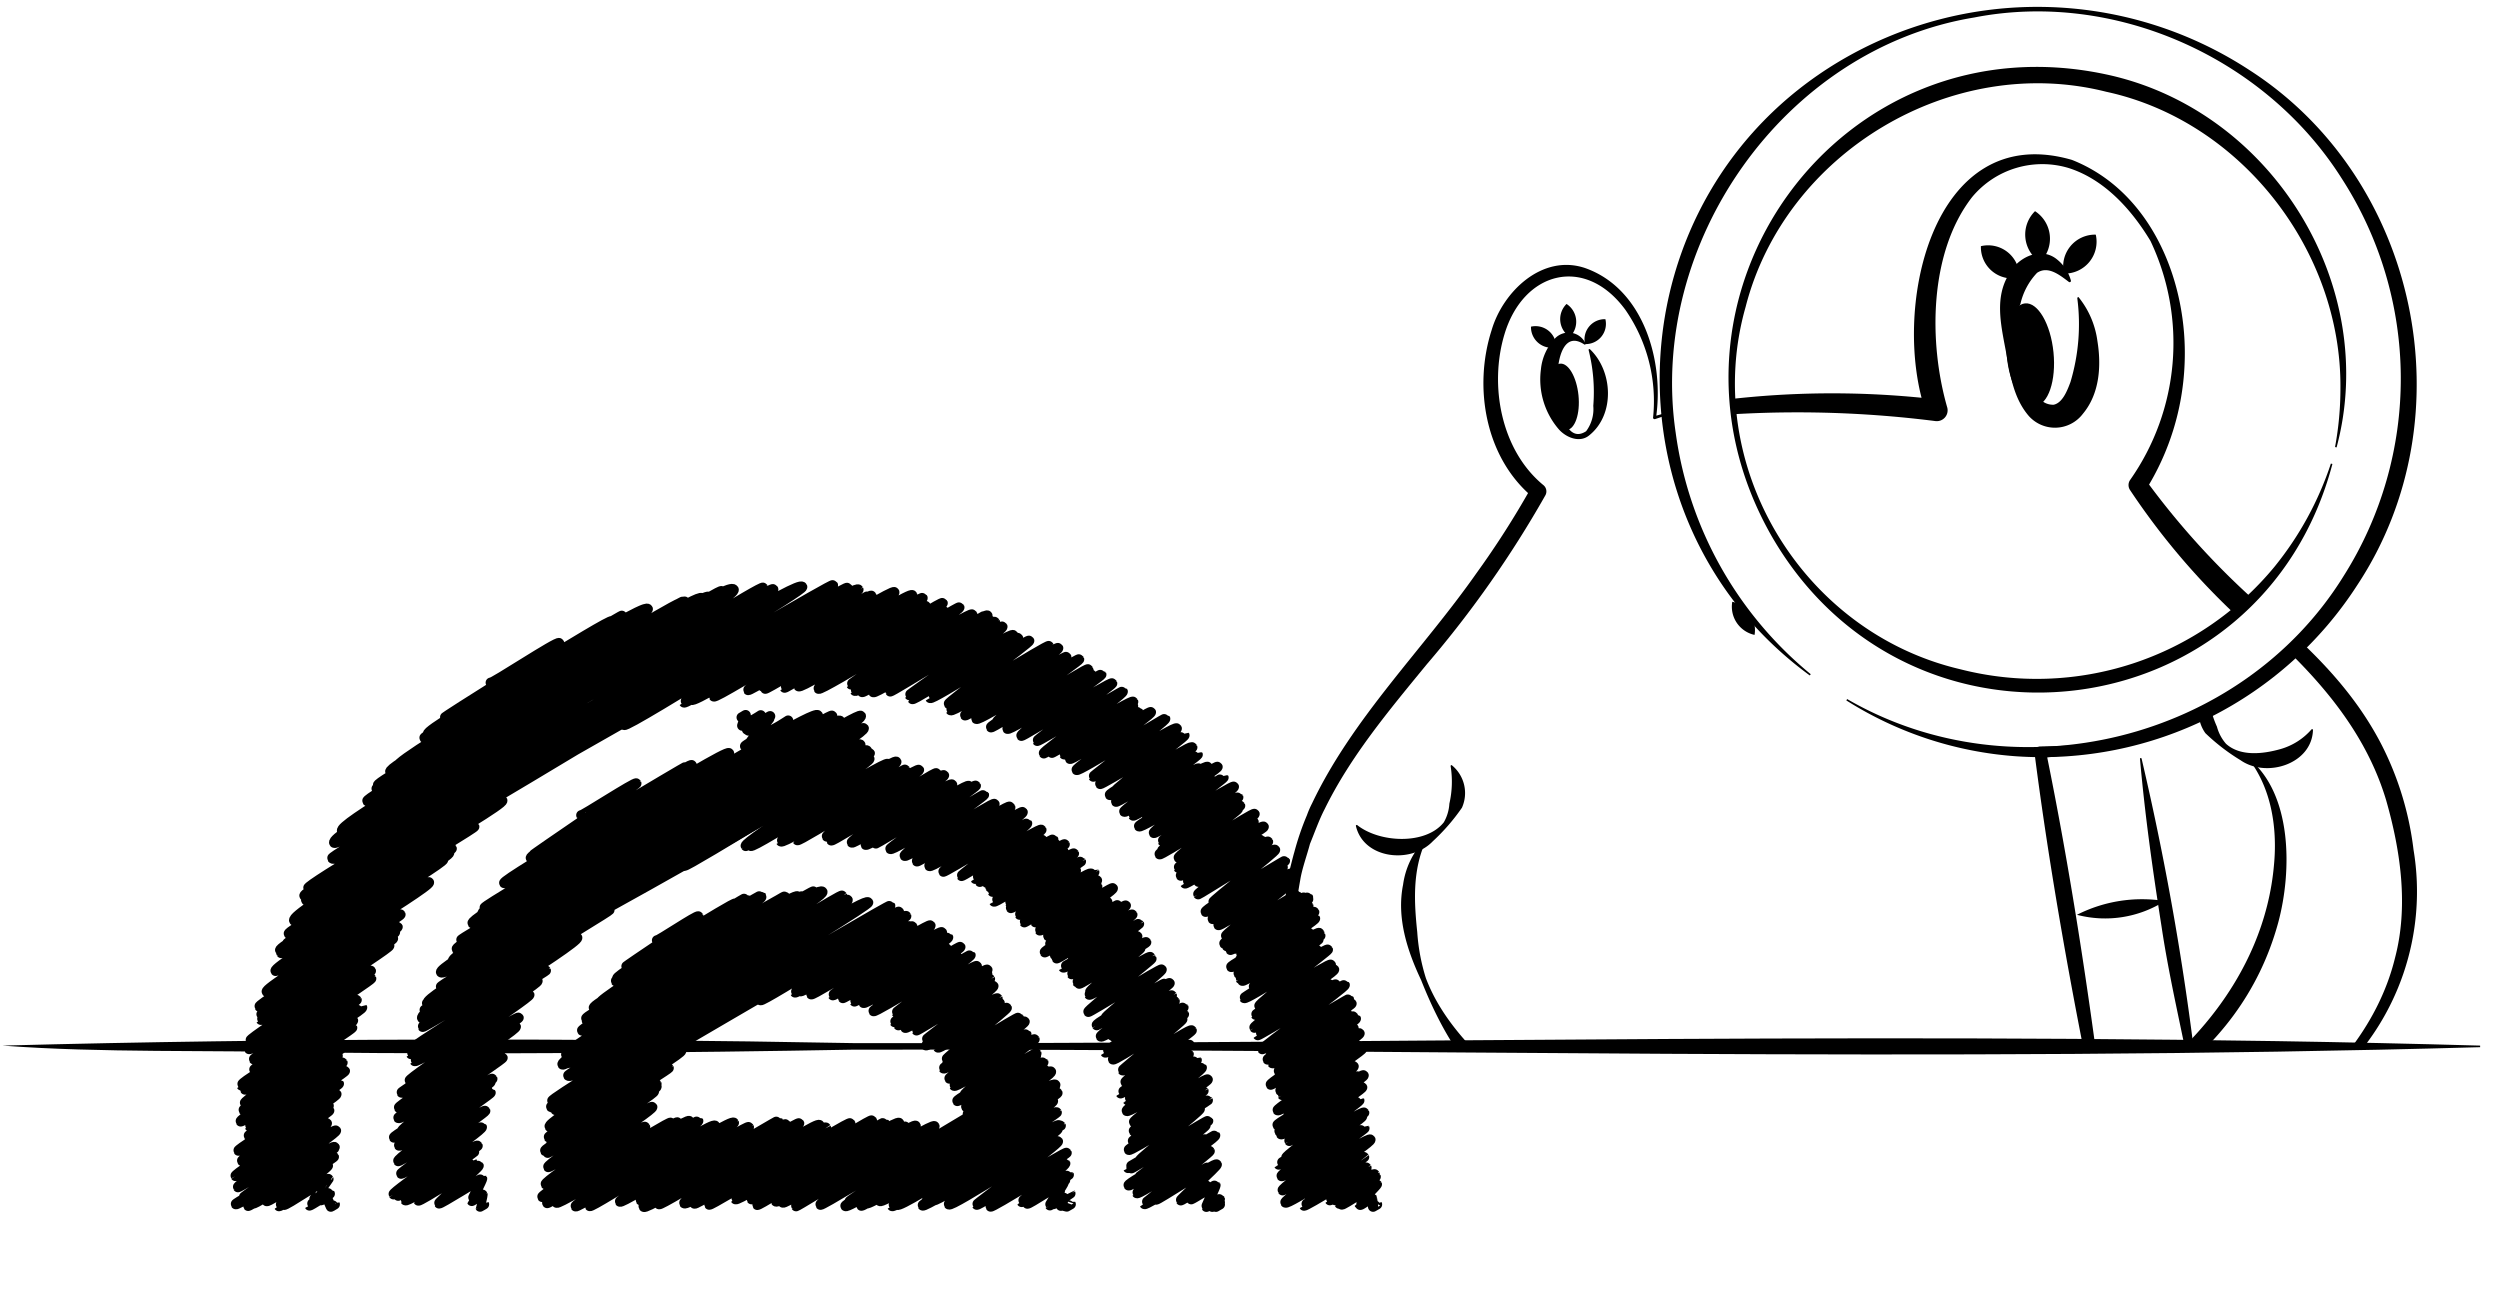 <svg xmlns="http://www.w3.org/2000/svg" xmlns:xlink="http://www.w3.org/1999/xlink" width="244" height="126" viewBox="0 0 244 126">
  <defs>
    <clipPath id="clip-path">
      <rect id="長方形_3883" data-name="長方形 3883" width="244" height="126" transform="translate(418 1742)" fill="none" stroke="#707070" stroke-width="1"/>
    </clipPath>
    <clipPath id="clip-path-2">
      <rect id="長方形_3778" data-name="長方形 3778" width="259.764" height="161.748" fill="none"/>
    </clipPath>
    <clipPath id="clip-path-3">
      <path id="パス_5981" data-name="パス 5981" d="M147.839,30.065v78.706H275.108V60.99a45.484,45.484,0,0,0-8.049.168,26.1,26.1,0,0,0-3.711.721,36.284,36.284,0,0,1-50.055,13.059l-3.561-2.431a36.289,36.289,0,0,1-11.407-42.442Z" transform="translate(-147.839 -30.065)" fill="none"/>
    </clipPath>
    <clipPath id="clip-path-4">
      <path id="パス_5980" data-name="パス 5980" d="M191.363,157.058c-.06,6.22,4.928,10.645,10.261,14.161a17.177,17.177,0,0,0,4.884,2.995,7.156,7.156,0,0,0,2.862.494,34.294,34.294,0,0,0,17.464,1.9,57.8,57.8,0,0,0,12.5-3.505c3.906-1.62,6.448-4.248,9.559-6.983a6.886,6.886,0,0,0,1.048-1.154l12.318,1.663-4.08,30.22-79.464-10.729,4.08-30.22Z" transform="translate(-178.718 -155.901)" fill="none"/>
    </clipPath>
    <clipPath id="clip-path-5">
      <path id="パス_6000" data-name="パス 6000" d="M217.833,39.114a29.836,29.836,0,0,0,58.547,8.115l.407-1.616a29.835,29.835,0,1,0-58.954-6.5" transform="translate(-217.833 -9.282)" fill="none"/>
    </clipPath>
    <clipPath id="clip-path-6">
      <rect id="長方形_3779" data-name="長方形 3779" width="127.268" height="102.002" fill="none"/>
    </clipPath>
  </defs>
  <g id="kaeru02" transform="translate(-418 -1742)" clip-path="url(#clip-path)">
    <g id="グループ_478" data-name="グループ 478" transform="translate(418.235 1742.126)">
      <g id="グループ_467" data-name="グループ 467" transform="translate(0 0)">
        <g id="グループ_466" data-name="グループ 466" clip-path="url(#clip-path-2)">
          <path id="パス_5957" data-name="パス 5957" d="M230.4,102.119a58.285,58.285,0,0,0,4.011-9.456c.789-3.037.143-8.911-.264-11.708-1.154-7.934-5.006-13.121-10.116-17.832a36.274,36.274,0,1,0-61.687-25.881c0,1.122.067,2.228.166,3.324-.447.137-.886.275-1.3.415a16.188,16.188,0,0,0,.041-3.652c-.635-6.337-4.722-11.118-9.127-10.676s-7.46,5.938-6.825,12.276a13.379,13.379,0,0,0,4.568,9.239C139.033,68,123.5,74.667,125.636,95.973a44.181,44.181,0,0,0,1.476,6.055l-3.512,0L0,102.219V149.8H241.822V102.219ZM168.788,37.241a29.832,29.832,0,1,1,58.954,6.5l-.408,1.615a29.815,29.815,0,0,1-8.235,13.57c-2.18-1.569-8.179-8.242-10.679-11.492,1.966-2.268,4.629-9.9,3.844-16.414-.82-6.807-5.319-15.055-13.644-15.391-4.424-.178-11.321,5.36-10.78,13.076.089,1.265.575,10.327.95,11.437-3.986-.514-9.772-1.23-14.239-.781a52.929,52.929,0,0,0-5.7.525c-.034-.582-.065-2.053-.065-2.644" transform="translate(0 -0.217)" fill="none"/>
        </g>
      </g>
      <g id="グループ_471" data-name="グループ 471" transform="translate(114.553 23.296)">
        <g id="グループ_470" data-name="グループ 470" clip-path="url(#clip-path-3)">
          <path id="パス_5958" data-name="パス 5958" d="M253.459,37.855c-.587-.467-1.379-1.02-2.01-.573a4.227,4.227,0,0,0-1.047,1.953,6.865,6.865,0,0,0-.482,2.652c0,1.382,1.272,3.715,2.586,3.729.38-.028.809-.673,1.058-1.439A12.7,12.7,0,0,0,254,38.9a.08.08,0,0,1,.071-.089,6.759,6.759,0,0,1,1.075,5.869c-.852,3.061-4.1,3.247-5.064.137a19.212,19.212,0,0,1-.653-2.869c-.267-1.429-.622-3.116.207-4.5.518-1.1,2.064-1.9,3.11-.986a2.54,2.54,0,0,1,.848,1.311.082.082,0,0,1-.129.085" transform="translate(-170.641 -31.415)"/>
          <path id="パス_5959" data-name="パス 5959" d="M251.789,32.611a2.071,2.071,0,0,1,.322,3.216,2.071,2.071,0,0,1-.322-3.216" transform="translate(-171.104 -30.638)"/>
          <path id="パス_5960" data-name="パス 5960" d="M256.324,34.525a2.014,2.014,0,0,1-2.011,2.459,2.014,2.014,0,0,1,2.011-2.459" transform="translate(-171.802 -31.069)"/>
          <path id="パス_5961" data-name="パス 5961" d="M247.554,35.451a1.977,1.977,0,0,1,2.43,1.987,1.976,1.976,0,0,1-2.43-1.987" transform="translate(-170.29 -31.267)"/>
          <path id="パス_5962" data-name="パス 5962" d="M277.576,86.747a9.579,9.579,0,0,0,.848,3.564,4.151,4.151,0,0,0,.887,1.671c1.4,1.264,3.626.99,5.281.525a6.311,6.311,0,0,0,3.061-1.929.083.083,0,0,1,.144.055c-.1,3.32-4.525,4.719-7.057,2.958a19.576,19.576,0,0,1-3.444-2.648,3.5,3.5,0,0,1,.136-4.251.084.084,0,0,1,.145.055" transform="translate(-176.839 -42.809)"/>
          <path id="パス_5963" data-name="パス 5963" d="M238.473,73.522a2.819,2.819,0,0,1-1.488,3.6,2.819,2.819,0,0,1,1.488-3.6" transform="translate(-167.867 -39.849)"/>
          <path id="パス_5964" data-name="パス 5964" d="M253.353,119.91c-21.332,12.043-67.743,16.445-85.746-3.031a24.835,24.835,0,0,1-6.058-13.717c-.079-.884-.188-2.951-.258-3.794.03-1.27.069-2.543.143-3.813.1-.528.391-2.7.474-3.156.115-.382.367-1.451.49-1.853a27.35,27.35,0,0,1,1.236-3.626,9.864,9.864,0,0,1,.509-1.171c3.983-8.368,10.792-14.965,16.049-22.467a86.431,86.431,0,0,0,5.336-8.354l.211,1c-4.7-3.863-5.874-10.768-4.075-16.358,1.1-3.756,4.94-7.464,9.118-6.059,5.735,2.015,7.732,9.118,6.925,14.623a.144.144,0,0,1-.28.027.137.137,0,0,1,.091-.182l2.512-.7a.078.078,0,0,1,.041.15l-2.46.828.09-.182-.28.027a15.655,15.655,0,0,0-2.7-10.508c-3.934-5.372-9.97-3.77-11.808,2.393-1.5,4.985-.331,11.3,3.788,14.7a.788.788,0,0,1,.211,1,104.31,104.31,0,0,1-11.571,16.492c-3.663,4.471-7.431,8.946-9.979,14.149-.538,1.033-.986,2.311-1.43,3.387-.283,1.083-.782,2.442-.953,3.549-5.8,31.988,27.417,37.017,51.644,35.342,13.231-.828,26.582-3.137,38.657-8.829.083-.046.158.094.072.137" transform="translate(-150.868 -30.773)"/>
          <path id="パス_5965" data-name="パス 5965" d="M213.991,45.472a56.77,56.77,0,0,1,11.517-2.166,62.358,62.358,0,0,1,11.768.125.64.64,0,0,1,.566.707.65.65,0,0,1-1.261.163,16.964,16.964,0,0,1-.911-5.8c-.072-9.7,9.445-15.658,15.141-5.808,2.593,5.026,2.777,11.785-.859,16.355l0-.365a80.744,80.744,0,0,0,7.518,7.487c7.893,7.135,17.76,12.738,22.834,22.479a30.5,30.5,0,0,1,3.19,10.39,24.778,24.778,0,0,1-7.631,22.278,38.723,38.723,0,0,1-6.413,4.841c-.081.054-.165-.077-.085-.129,5.678-4.056,10.658-9.594,12.329-16.47,1.318-5.031.538-10.428-.876-15.371-2.561-8.55-9.284-14.693-15.992-20.227a114.284,114.284,0,0,1-15.3-14.916.283.283,0,0,1,0-.365c2.406-2.821,3.07-6.85,2.507-10.452-.54-3.53-2.387-7.263-5.652-8.9-3.448-1.767-6.946.729-8.237,3.977a15.314,15.314,0,0,0-.332,10.558L236.546,44l.564.724a72.865,72.865,0,0,0-11.55-.516,74.443,74.443,0,0,0-11.532,1.415c-.09.023-.13-.128-.036-.15" transform="translate(-162.721 -29.519)"/>
          <path id="パス_5966" data-name="パス 5966" d="M198.571,43.361c2.239,2.138,2.452,6.362-.065,8.389-.92.779-2.252.235-2.965-.561a7.455,7.455,0,0,1-1.761-5.866,5.082,5.082,0,0,1,1.346-2.992,1.825,1.825,0,0,1,3.009.46.081.081,0,0,1-.114.105c-1.884-1.275-2.51,1.078-2.595,2.6-.26,1.434.306,7.475,2.765,5.862a3.611,3.611,0,0,0,.7-2.476,16.777,16.777,0,0,0-.455-5.441.081.081,0,0,1,.13-.084" transform="translate(-158.174 -32.692)"/>
          <path id="パス_5967" data-name="パス 5967" d="M196.838,38.123a2.071,2.071,0,0,1,.322,3.216,2.071,2.071,0,0,1-.322-3.216" transform="translate(-158.731 -31.879)"/>
          <path id="パス_5968" data-name="パス 5968" d="M192.545,40.969A2.014,2.014,0,0,1,195,42.98a2.014,2.014,0,0,1-2.459-2.011" transform="translate(-157.905 -32.51)"/>
          <path id="パス_5969" data-name="パス 5969" d="M201.321,40.042a1.977,1.977,0,0,1-1.987,2.43,1.977,1.977,0,0,1,1.987-2.43" transform="translate(-159.423 -32.311)"/>
          <path id="パス_5970" data-name="パス 5970" d="M179.856,96.232a3.5,3.5,0,0,1,.977,4.139,19.583,19.583,0,0,1-2.849,3.28c-2.131,2.228-6.746,1.736-7.5-1.5a.084.084,0,0,1,.131-.083c2.178,1.731,6.687,1.956,8.454-.28a4.155,4.155,0,0,0,.538-1.815,9.576,9.576,0,0,0,.123-3.661.084.084,0,0,1,.131-.083" transform="translate(-152.936 -44.959)"/>
          <path id="パス_5971" data-name="パス 5971" d="M205.839,134.574a76.567,76.567,0,0,0,22.02,1.268c7.356-.339,14.841-1.632,21.394-5.147,9.646-4.886,17.857-13.939,18.785-25.046.332-3.632-.3-7.532-2.59-10.389,4.406,3.444,4.348,11.1,2.994,16.11-3.749,13.758-16.527,20.52-29.465,23.6-7.223,1.918-14.766,3.027-22.248,2.234a41.521,41.521,0,0,1-10.936-2.485.078.078,0,0,1,.045-.148" transform="translate(-160.877 -44.744)"/>
          <path id="パス_5972" data-name="パス 5972" d="M178.58,105.757c-1.292,2.848-1.141,5.883-.826,8.867a19.194,19.194,0,0,0,.846,4.51c1.636,4.317,5.125,7.652,8.52,10.633,2.277,2.094,5.077,3.7,7.475,5.549a21.781,21.781,0,0,1-8.53-4.277c-3.814-2.994-6.178-7.3-7.933-11.723-1.356-2.874-2.407-6.083-1.759-9.318a7.833,7.833,0,0,1,2.082-4.334.079.079,0,0,1,.125.092" transform="translate(-154.219 -47.082)"/>
          <path id="パス_5973" data-name="パス 5973" d="M217.882,75.635a2.819,2.819,0,0,1,2.174,3.234,2.818,2.818,0,0,1-2.174-3.234" transform="translate(-163.6 -40.325)"/>
          <path id="パス_5974" data-name="パス 5974" d="M197.656,48.732c.18,1.789-.335,3.306-1.148,3.388s-1.619-1.3-1.8-3.092.334-3.306,1.148-3.388,1.618,1.3,1.8,3.092" transform="translate(-158.384 -33.571)"/>
          <path id="パス_5975" data-name="パス 5975" d="M252.607,43.22c.18,1.789-.335,3.306-1.148,3.388s-1.619-1.3-1.8-3.092.334-3.306,1.148-3.388,1.618,1.3,1.8,3.092" transform="translate(-170.756 -32.33)"/>
          <path id="パス_5976" data-name="パス 5976" d="M198.462,163.55c6.268,7.359,15.757,11.286,25.232,12.228a40.482,40.482,0,0,0,26.7-8.833,26.985,26.985,0,0,0,9.929-15.867,18.83,18.83,0,0,1-2.525,9.528c-6.61,11.937-21.218,16.379-34.131,15.674-6.532-.1-13.272-1.575-18.648-5.48a23.247,23.247,0,0,1-6.687-7.16c-.05-.078.073-.161.128-.088" transform="translate(-159.206 -57.311)"/>
          <path id="パス_5977" data-name="パス 5977" d="M194.381,154.646a19.372,19.372,0,0,0,1.447,7.384,20.141,20.141,0,0,1-2.991-7.237.778.778,0,1,1,1.544-.147" transform="translate(-157.967 -57.941)"/>
          <g id="グループ_469" data-name="グループ 469" transform="translate(23.927 97.504)">
            <g id="グループ_468" data-name="グループ 468" clip-path="url(#clip-path-4)">
              <path id="パス_5978" data-name="パス 5978" d="M191.313,178.591c-1.223-.447-2.438-.258-3.721-.618-2.051-.61-.937-2.6-.263-3.8,2.289-4.54,6.83-8.536,12.166-8.2,5.668.139,8.8,6.232,7.949,11.354a21.06,21.06,0,0,1-2.346,7.347c-.955,2.083-2.607,2.207-4.069.493a6.5,6.5,0,0,0-2.6-2.108c-.782-.294-1.7.129-2.592.143a2.979,2.979,0,0,1-2.6-1.588c-.3-.628-.337-1.247-.584-1.808l.134-.077c.663,1.082.859,2.2,2.241,2.517a2.427,2.427,0,0,0,1.576-.158c2.614-1.088,4.37,1.029,6.112,2.532.184.124.37.2.353.163a2.5,2.5,0,0,0,.564-.865c1.622-3.213,2.859-6.716,2.492-10.327-.341-5.387-5.082-8.786-10.135-6.3-3.283,1.587-5.645,4.458-7.62,7.5-.342.673-1.052,1.354-.948,2.033a.832.832,0,0,0,.464.383c1.022.452,2.419.537,3.5,1.254Z" transform="translate(-180.451 -158.164)"/>
              <path id="パス_5979" data-name="パス 5979" d="M264.682,173.92c-8.325-2.418-11.768,7.339-10.588,14.019.24.921.29,2.693,1.1,3.176.4.145.967-.184,1.447-.518a7.623,7.623,0,0,1,3.484-1.729c1.3-.275,2.442.889,3.515.835,1.289-.128,1.469-.807,2.236-1.915a4.606,4.606,0,0,1,3.974-1.541,9.439,9.439,0,0,0,2.327-.026c.15-.126.014-.576-.008-.766-.913-3.8-2.39-7.558-5.325-10.3l.093-.124a14.132,14.132,0,0,1,4.985,5.609,23.749,23.749,0,0,1,1.752,4.416,2.113,2.113,0,0,1-.707,2.577c-1.934.939-4.36-.584-5.9,1.117a10.538,10.538,0,0,1-1.224,1.54,3.368,3.368,0,0,1-3.315.567c-.837-.346-1.463-.964-2.347-.937-1.518-.028-2.7,1.145-4.09,1.654-2.138.729-2.11-2.26-2.5-3.55-1.137-4.816-.954-11.021,3.71-14.046a7.127,7.127,0,0,1,7.432-.2l-.059.143" transform="translate(-195.447 -159.713)"/>
            </g>
          </g>
        </g>
      </g>
      <g id="グループ_473" data-name="グループ 473" transform="translate(168.787 7.192)">
        <g id="グループ_472" data-name="グループ 472" clip-path="url(#clip-path-5)">
          <path id="パス_5982" data-name="パス 5982" d="M258.334,34.537c-.946-.716-2.043-1.585-3.1-.882a6.511,6.511,0,0,0-1.617,3.013,10.548,10.548,0,0,0-.746,4.1,7.3,7.3,0,0,0,2.752,5.308,1.727,1.727,0,0,0,1.241.45c.852-.186,1.314-1.353,1.634-2.222a19.648,19.648,0,0,0,.666-8.151.125.125,0,0,1,.109-.138,8.6,8.6,0,0,1,1.853,4.3c.383,2.359.242,5.109-1.42,7.1a3.418,3.418,0,0,1-5.417.043c-1.523-1.9-1.736-4.367-2.185-6.6-.428-2.287-.951-4.793.315-6.954.793-1.676,3.145-2.938,4.809-1.521a3.935,3.935,0,0,1,1.309,2.025.126.126,0,0,1-.2.132" transform="translate(-225.44 -14.344)"/>
          <path id="パス_5983" data-name="パス 5983" d="M255.752,26.438a3.2,3.2,0,0,1,.5,4.968,3.2,3.2,0,0,1-.5-4.968" transform="translate(-226.155 -13.145)"/>
          <path id="パス_5984" data-name="パス 5984" d="M262.758,29.393a3.109,3.109,0,0,1-3.106,3.8,3.11,3.11,0,0,1,3.106-3.8" transform="translate(-227.233 -13.81)"/>
          <path id="パス_5985" data-name="パス 5985" d="M249.213,30.823a3.051,3.051,0,0,1,3.753,3.068,3.051,3.051,0,0,1-3.753-3.068" transform="translate(-224.898 -14.116)"/>
          <path id="パス_5986" data-name="パス 5986" d="M295.584,110.055a14.992,14.992,0,0,0,1.309,5.5,6.407,6.407,0,0,0,1.371,2.582,4.693,4.693,0,0,0,2.672,1.261c3.869.408,7.391-.376,10.21-3.43a.128.128,0,0,1,.181-.011c.186,2.316-1.844,4.579-4.072,5.407a7.89,7.89,0,0,1-6.785-.741c-.962-.614-1.817-1.264-2.7-1.894a11.338,11.338,0,0,1-2.617-2.2,5.4,5.4,0,0,1,.208-6.566.131.131,0,0,1,.224.085" transform="translate(-235.014 -31.943)"/>
          <path id="パス_5987" data-name="パス 5987" d="M235.186,89.627a4.353,4.353,0,0,1-2.3,5.563,4.353,4.353,0,0,1,2.3-5.563" transform="translate(-221.155 -27.372)"/>
          <path id="パス_5988" data-name="パス 5988" d="M120.289,113.249c4.586-16.351,17.849-27.9,27.859-40.914,1.917-2.82,3.892-5.7,5.539-8.7a8.524,8.524,0,0,0,.994-2.006.877.877,0,0,0-.163-.262,23.613,23.613,0,0,1-7.246-18.285c.317-6.415,3.048-14.264,10.006-15.968,9.256-2.036,14.866,6.732,16,14.764a25.081,25.081,0,0,1,.056,8.434l-.489-.4c1.31-.328,2.618-.648,3.928-.945a.12.12,0,0,1,.071.228c-1.253.491-2.507.96-3.759,1.422a.365.365,0,0,1-.469-.216c.26-7.13-2.29-17.467-9.4-20.479a9.365,9.365,0,0,0-5.353-.314c-5.731,1.5-7.952,8.192-8.423,13.618a22.6,22.6,0,0,0,5.184,16.72,4.051,4.051,0,0,1,.973,1.5c.062,1.02-.816,1.793-1.2,2.6a234.2,234.2,0,0,1-20.488,28.66,132.315,132.315,0,0,0-8.469,11.6,71.741,71.741,0,0,0-4.93,9.023c-.05.132-.273.057-.225-.081" transform="translate(-195.869 -13.23)"/>
          <path id="パス_5989" data-name="パス 5989" d="M197.374,46.418a88.076,88.076,0,0,1,35.972-3.206l-1.138,1.39c-3.518-9.846.38-28.783,14.2-24.782,7.812,3.089,11.358,12.01,10.992,19.968a25.059,25.059,0,0,1-3.8,12.271V51.052a76.434,76.434,0,0,0,10.222,11.4c.8.471,2.139.573,2.99,1.419l.656.64c.894.874,5.444,5.336,6.422,6.293l-.16-.136C285.6,79.083,296.8,89.816,301.767,103.83a42.558,42.558,0,0,1,2.416,14.38.12.12,0,0,1-.119.119.122.122,0,0,1-.119-.109,47.837,47.837,0,0,0-3.443-13.906c-3.761-8.791-9.966-16.283-17.046-22.626A144.077,144.077,0,0,0,272.089,72.6l-5.033-5.136L265.8,66.178a3.662,3.662,0,0,0-1.022-.877c-.657-.273-2.158-.673-2.752-1.411a69.389,69.389,0,0,1-9.936-11.83.876.876,0,0,1,0-1.007,23.248,23.248,0,0,0,1.982-23.324c-1.842-3.056-4.474-5.98-7.936-7.1a8.9,8.9,0,0,0-9.476,2.827c-4.2,5.408-4.245,14.146-2.442,20.465a1.059,1.059,0,0,1-1.139,1.39,106.96,106.96,0,0,0-26.749-.022c-2.978.327-5.935.828-8.9,1.358-.139.033-.2-.2-.057-.232" transform="translate(-213.208 -11.532)"/>
          <path id="パス_5990" data-name="パス 5990" d="M173.551,43.034c3.462,3.3,3.788,9.825-.1,12.959-3.227,2.211-6.265-2.358-6.892-5.114a11.25,11.25,0,0,1,.225-7.227c.6-1.6,2.192-3.529,4.155-3.095a2.97,2.97,0,0,1,1.939,1.6.124.124,0,0,1-.175.163c-4.412-2.695-4.245,5.521-3.929,8.091.391,1.843.67,4.319,2.476,5.3,1.354.606,2.411-.86,2.6-2.094a27.15,27.15,0,0,0-.5-10.453.126.126,0,0,1,.2-.129" transform="translate(-206.179 -16.31)"/>
          <path id="パス_5991" data-name="パス 5991" d="M170.878,34.952a3.2,3.2,0,0,1,.5,4.968,3.2,3.2,0,0,1-.5-4.968" transform="translate(-207.045 -15.062)"/>
          <path id="パス_5992" data-name="パス 5992" d="M164.248,39.348a3.109,3.109,0,0,1,3.8,3.1,3.109,3.109,0,0,1-3.8-3.1" transform="translate(-205.768 -16.036)"/>
          <path id="パス_5993" data-name="パス 5993" d="M177.8,37.915a3.053,3.053,0,0,1-3.068,3.754,3.053,3.053,0,0,1,3.068-3.754" transform="translate(-208.113 -15.729)"/>
          <path id="パス_5994" data-name="パス 5994" d="M131.717,138.254c-.349.311-1.043.688-1.076.253.014-.2.2-.554.169-.68s-.184-.122-.427-.053c-.382.112-.736.126-.934-.139a1.52,1.52,0,0,1,.751-1.353,2.536,2.536,0,0,1,1.275-.209c.153.171.005.514-.13.81-.1.221-.123.385.007.394s.455-.2.623-.255c.388-.141-.01.994-.256,1.233" transform="translate(-197.93 -37.823)"/>
          <path id="パス_5995" data-name="パス 5995" d="M147.374,124.709a3.382,3.382,0,0,1,1.946,3.462c-.243.995-.944,1.806-1.047,2.831a6.451,6.451,0,0,1-2.007,4.538,4.761,4.761,0,0,1-3.887,1.072.141.141,0,0,1-.11-.167,21.441,21.441,0,0,1,2.836-3.33,20.6,20.6,0,0,0,2.408-2.381,2.772,2.772,0,0,0-.188-2.509,4.987,4.987,0,0,1-.188-1.536,9.961,9.961,0,0,1,.037-1.87.146.146,0,0,1,.2-.112" transform="translate(-200.819 -35.268)"/>
          <path id="パス_5996" data-name="パス 5996" d="M308.366,140.848a10.676,10.676,0,0,1-.8-4.524c.336-1.58.478-3.071-.54-4.46a19.084,19.084,0,0,1-3.4-8.509.136.136,0,0,1,.2-.129,9.716,9.716,0,0,1,4.386,7.033,16.3,16.3,0,0,0,.387,3.6c.222.77.724,1.5.958,2.277a5.684,5.684,0,0,1,.036,2.43,5.563,5.563,0,0,1-.983,2.318.139.139,0,0,1-.237-.032" transform="translate(-237.148 -34.933)"/>
          <path id="パス_5997" data-name="パス 5997" d="M203.382,92.891a4.353,4.353,0,0,1,3.358,5,4.353,4.353,0,0,1-3.358-5" transform="translate(-214.566 -28.107)"/>
          <path id="パス_5998" data-name="パス 5998" d="M172.142,51.339c.277,2.764-.517,5.107-1.773,5.233s-2.5-2.012-2.777-4.776.517-5.107,1.773-5.233,2.5,2.012,2.777,4.776" transform="translate(-206.509 -17.675)"/>
          <path id="パス_5999" data-name="パス 5999" d="M257.016,42.825c.277,2.764-.517,5.107-1.773,5.233s-2.5-2.012-2.777-4.776.517-5.107,1.773-5.233,2.5,2.012,2.777,4.776" transform="translate(-225.618 -15.758)"/>
        </g>
      </g>
      <g id="グループ_475" data-name="グループ 475" transform="translate(114.553 0)">
        <g id="グループ_474" data-name="グループ 474" clip-path="url(#clip-path-6)">
          <path id="パス_6001" data-name="パス 6001" d="M223.4,65.957c-20.713-15.157-19.179-46.709,2.81-59.89a37.792,37.792,0,0,1,40.074.79c16.534,10.606,21.405,33.86,10.557,50.272a36.625,36.625,0,0,1-33.322,16.716,35.7,35.7,0,0,1-16.552-5.45l.08-.133c16.357,9.506,38.48,4.079,48.447-11.994a36.019,36.019,0,0,0-.194-38.844C267.852,5.668,253.179-.943,239.444,1.741,220.861,4.8,207.6,23.815,210.311,42.261a36.937,36.937,0,0,0,13.182,23.574l-.095.122" transform="translate(-161.553 -0.159)"/>
          <path id="パス_6002" data-name="パス 6002" d="M276.361,47.02c-6.9,26.1-41.231,30.383-54.707,7.084-13.31-23.245,6.7-50.972,33.007-45.022,15.9,3.626,26.317,20.584,22.107,36.319l-.151-.035a31.316,31.316,0,0,0,.526-5.742c.115-13.433-9.715-26.1-22.864-28.934-15.049-3.808-31.334,5.918-35.19,21-4.376,15.375,5.472,31.74,20.948,35.363a30.074,30.074,0,0,0,30.689-10.027,31.8,31.8,0,0,0,5.486-10.046Z" transform="translate(-163.505 -1.861)"/>
          <path id="パス_6003" data-name="パス 6003" d="M261.308,114.621a14.028,14.028,0,0,1,8.578-1.343,10.842,10.842,0,0,1-8.578,1.343" transform="translate(-173.387 -25.462)"/>
          <path id="パス_6004" data-name="パス 6004" d="M266.412,94.8A272.87,272.87,0,0,1,272,127.325a.246.246,0,0,1-.205.287c-3.156.48-6.3,1.062-9.425,1.708a.374.374,0,0,1-.445-.318c-2.339-11.325-4.489-23.254-5.958-34.717a.559.559,0,0,1,.53-.659c1.417-.015,3.37-.11,4.765-.151,1.57-.235,3.143-.482,4.735-.688a.077.077,0,0,1,.089.063.081.081,0,0,1-.055.088,35.335,35.335,0,0,1-7.067,1.544l-2.411.276.53-.659c2.321,11.319,4.152,23.307,5.6,34.776l-.446-.318c3.17-.4,6.329-.869,9.471-1.437l-.205.287c-.987-5.409-2.328-10.761-3.14-16.2-.853-5.434-1.625-10.88-2.106-16.376-.012-.088.134-.119.153-.026" transform="translate(-172.182 -20.891)"/>
        </g>
      </g>
      <g id="グループ_477" data-name="グループ 477" transform="translate(0 0)">
        <g id="グループ_476" data-name="グループ 476" clip-path="url(#clip-path-2)">
          <path id="パス_6005" data-name="パス 6005" d="M0,131.334c27.341-.726,55.754-.757,83.126-.241,52.9.1,105.8-1.26,158.7.242v.154c-52.892,1.5-105.8.146-158.7.24-16.8.31-36.078.465-52.9.277-9.979-.251-20.549.056-30.228-.672" transform="translate(0 -29.41)"/>
          <path id="パス_6006" data-name="パス 6006" d="M85.894,105.85c.145.251,17.817-10.854,18.062-10.429.2.347-12.305,8.085-12.066,8.5.06.106,13.65-8.351,13.854-8,.181.313-13.564,7.65-13.369,7.987.21.363,13.977-8.61,14.211-8.2.187.324-11.32,7.668-11.265,7.763.24.416,12.048-7.147,12.131-7,.045.078-10.578,6.785-10.522,6.881.136.235,11.7-7.145,11.868-6.853.124.215-9.153,6.23-8.994,6.5.219.38,10.567-6.395,10.694-6.174.031.054-10.372,6.355-10.257,6.554s10.808-6.695,11-6.354c.12.207-9.146,6.3-9,6.559.163.283,9.567-6.041,9.791-5.653.135.233-8.537,5.706-8.441,5.873.163.281,9.8-5.737,9.835-5.678.106.184-9.4,5.332-9.323,5.471.176.3,9.357-5.886,9.566-5.523.1.169-9.239,5.322-9.077,5.6.036.064,9.629-5.843,9.752-5.63.062.108-8.424,6.024-8.344,6.165.178.308,9.073-5.389,9.138-5.276s-7.9,5.67-7.736,5.95,8.622-5.3,8.764-5.06c.108.187-7.671,5.246-7.533,5.484.16.277,8.858-5.5,9.025-5.21.107.185-9.241,5.014-9.061,5.326.1.174,8.926-5.584,9.113-5.261.029.05-8.055,5.447-7.9,5.711.184.318,8.977-5.481,9.106-5.257.161.278-7.838,5.638-7.735,5.814.063.11,8.125-4.795,8.17-4.717.121.208-6.471,5.013-6.4,5.133s7.644-4.756,7.793-4.5c.067.115-6.475,4.737-6.449,4.784.057.1,6.4-4.047,6.551-3.782.069.119-6.166,3.974-6.11,4.072s7.1-4.257,7.165-4.137c.112.2-6.544,4.121-6.484,4.227.105.182,6.537-4.042,6.654-3.842.053.093-6.4,4.137-6.313,4.286.067.117,7.169-4.352,7.261-4.193.069.121-7.088,4.543-7.041,4.626.163.281,6.857-4.065,6.9-3.985.064.11-6.214,4.4-6.192,4.434.117.2,7.118-4.378,7.234-4.177.046.081-7.832,4.637-7.8,4.686.122.213,7.107-4.465,7.264-4.194.1.166-5.768,4.2-5.715,4.288.106.184,6.885-4.084,6.933-4,.022.04-6.93,4.369-6.833,4.538.072.124,6.215-3.879,6.341-3.66.117.2-5.532,4.228-5.481,4.315.129.225,6.764-4.29,6.93-4,.1.171-6.671,3.637-6.562,3.825.029.051,6.874-4.05,6.909-3.988s-6.9,4.765-6.824,4.9c.04.07,6.969-4.3,7.088-4.092s-6.127,3.882-6.01,4.086c.082.143,5.921-3.682,6.035-3.485.043.074-5.662,4.194-5.609,4.285.1.18,7.03-4.288,7.129-4.116.137.236-6.391,4.513-6.308,4.657.115.2,5.632-3.56,5.766-3.329.106.185-5.69,4.008-5.608,4.148.056.1,6.615-3.926,6.661-3.846s-6.058,3.7-6.032,3.749c.095.163,5.564-3.4,5.646-3.26.061.105-6.895,3.9-6.761,4.135.052.09,7.827-4.7,7.907-4.565.09.157-7.038,4.636-6.943,4.8.148.256,6.547-3.986,6.637-3.832.1.177-6.547,4-6.44,4.187.068.117,7.232-4.523,7.383-4.262.056.1-6.073,4.541-6.052,4.579.05.085,5.622-3.526,5.743-3.316s-6.454,3.846-6.427,3.891c.129.222,7.316-4.39,7.388-4.265.033.057-6.61,4.84-6.567,4.916.072.124,6.291-3.872,6.395-3.692s-5.916,4.374-5.863,4.466c.095.164,6.613-4.1,6.734-3.888.059.1-6.665,3.811-6.532,4.042.073.125,5.852-3.615,5.954-3.437.043.074-4.984,4.055-4.882,4.232.092.16,5.729-3.625,5.866-3.388.033.056-6.024,3.564-5.966,3.667.112.2,6.046-3.549,6.071-3.505.051.088-6.251,5.012-6.154,5.181.054.093,7.065-4.277,7.15-4.128.106.184-5.547,4.52-5.444,4.7.051.088,5.691-3.433,5.754-3.323.04.07-6.775,3.819-6.64,4.053.025.043,7.017-4.26,7.108-4.1s-6.828,5-6.713,5.2c.16.276,6.8-4.224,6.928-4,.022.038-5.911,3.78-5.845,3.894.036.062,5.946-3.557,6-3.464.117.2-5.882,3.484-5.832,3.571.069.119,5.883-3.567,5.957-3.44.045.078-6.792,4.964-6.768,5.006.126.219,7.566-4.5,7.624-4.4.071.124-6.908,4.371-6.777,4.6.057.1,6.761-4.052,6.826-3.941.08.139-7.032,4.235-6.929,4.413.132.229,6.617-4.169,6.768-3.908.067.114-5.866,4.9-5.824,4.973.15.26,6.586-4.157,6.74-3.891.051.088-6.559,4.867-6.459,5.04.162.28,6.139-3.853,6.272-3.621.077.134-6.773,4.678-6.749,4.72.059.1,6.585-3.935,6.643-3.835.083.144-5.992,4.45-5.969,4.489.035.06,6.713-3.964,6.751-3.9.08.137-6.974,4.7-6.826,4.961.166.287,7.267-4.325,7.323-4.228.143.249-6.732,5.112-6.614,5.315.092.16,7.062-4.374,7.191-4.152.119.2-7.358,4.784-7.212,5.036.074.13,6.749-4.021,6.8-3.928.025.043-7.028,4.816-6.948,4.954s6.476-4.069,6.619-3.822c.087.15-6.324,3.617-6.214,3.808.164.284,6.915-4.105,6.964-4.021.032.055-7.8,4.682-7.708,4.838.129.223,6.86-4.111,6.926-4,.108.188-5.93,4.838-5.828,5.013s6.569-3.969,6.645-3.837c.062.108-7.852,4.534-7.819,4.592.1.172,7.45-4.431,7.506-4.334.026.043-7.322,4.114-7.179,4.363.047.081,7.07-4.449,7.23-4.174.081.14-6.7,5.142-6.672,5.2.075.129,6.527-4.05,6.648-3.839.093.16-7.629,4.222-7.48,4.482.12.208,8.4-4.957,8.449-4.878.136.235-7.681,5.566-7.642,5.635.147.256,6.953-4.369,7.108-4.1.063.109-6.394,5.116-6.367,5.164.121.209,6.124-3.661,6.179-3.567.1.173-5.151,2.958-5.047,3.136.069.121,5.788-3.66,5.926-3.421.077.134-3.559,3.41-3.511,3.493.035.06,2.462-1.528,2.507-1.448.007.012-1.509,1.3-1.488,1.34s2.347-1.4,2.366-1.366c.04.068-.914,2.06-.888,2.106s1.288-.8,1.311-.757-.742.735-.731.755c0,0,.721-.446.734-.424s-.387.42-.386.423.381-.234.387-.224" transform="translate(-19.339 -21.482)" fill="none" stroke="#000" stroke-linecap="round" stroke-linejoin="round" stroke-width="1"/>
          <path id="パス_6007" data-name="パス 6007" d="M67.593,99.681c.067.115,5.268-3.28,5.371-3.1.046.08-10.125,6.939-10.085,7.007.152.263,14.933-8.754,14.99-8.655.177.307-15.482,8.448-15.2,8.932.3.511,15.52-9.383,15.7-9.066.218.376-18.514,11.122-18.3,11.5.25.432,21.648-13.182,21.944-12.67.492.852-24.015,14.8-23.854,15.082.293.508,32-19.69,32.523-18.778.38.659-33.3,18.389-32.733,19.368.61,1.056,32.589-19.4,32.84-18.961.277.481-34.278,19.071-33.805,19.889.2.338,34.877-20.626,35.089-20.258.58,1-36.361,21.61-36.2,21.886.233.4,36.331-22.521,37-21.363.422.731-37.875,21.5-37.434,22.261C56.1,113.9,94.5,89.333,94.875,89.986c.566.981-40.351,22.953-39.8,23.908.659,1.142,39.073-22.973,39.252-22.663.164.284-40.966,22.83-40.42,23.776s40.96-24.326,41.253-23.818c.49.848-41.483,24.9-41.279,25.252.418.725,40.309-24.748,40.948-23.641.584,1.013-42.509,24.911-42.309,25.258.652,1.128,42.541-24.9,42.689-24.646.394.682-43.347,23.349-42.614,24.621.56.969,42.08-24.612,42.217-24.374.592,1.025-42.923,22.958-42.087,24.406.82,1.421,42.018-25.954,42.751-24.683.852,1.475-43.43,25.131-43.281,25.388.428.743,43.314-25.557,43.552-25.145.2.339-44.487,24.467-43.684,25.858.277.48,18.03-10.97,18.272-10.55.081.139-18.387,11.12-18.223,11.4.1.167,14.861-9.089,15.081-8.707.294.509-15.751,10.308-15.65,10.484.175.3,12.31-7.747,12.587-7.267.041.071-13.237,8.018-13.164,8.145.146.253,12.146-7.49,12.353-7.132.181.315-12.037,7.737-11.992,7.816.185.32,11.063-6.692,11.194-6.463.144.249-11.835,8.113-11.684,8.375.1.18,10.524-6.334,10.636-6.141.086.15-11.5,7.163-11.421,7.308.221.383,11.018-6.66,11.148-6.436.2.348-11.56,7.653-11.41,7.912.1.168,10.109-6.044,10.2-5.888.144.25-10.372,6.691-10.259,6.887.216.373,10.074-6.056,10.178-5.876.087.15-10.009,6.783-9.8,7.142.173.3,8.688-5.285,8.8-5.083.074.128-9.755,5.467-9.6,5.731.09.155,9.29-5.68,9.427-5.443.15.259-8.35,5.088-8.238,5.281.136.235,7.808-4.7,7.893-4.558.177.306-8.716,5.276-8.588,5.5.163.282,8.868-5.28,8.937-5.16.088.151-9.209,6.341-9.013,6.68.075.13,8.365-5.116,8.489-4.9.074.128-8.286,5.987-8.206,6.126s7.824-4.634,7.875-4.546c.166.287-8.756,6.313-8.613,6.561.039.066,8.049-5,8.2-4.736.052.089-7.773,4.827-7.747,4.871.04.068,7.312-4.421,7.4-4.271.029.05-6.781,4.583-6.707,4.711.157.272,6.468-3.821,6.5-3.756.091.158-5.309,3.647-5.229,3.786.093.161,5.8-3.536,5.883-3.4s-3.929,3.567-3.861,3.684,4.162-2.479,4.2-2.422-1.021,2.156-1.009,2.177c.022.038,1.007-.68,1.05-.606.016.028-.249,1.145-.239,1.162s.383-.231.387-.223" transform="translate(-11.093 -20.242)" fill="none" stroke="#000" stroke-linecap="round" stroke-linejoin="round" stroke-width="1"/>
          <path id="パス_6008" data-name="パス 6008" d="M93.116,90.138c0,.009.382-.236.389-.225s-.336,1.017-.331,1.027c.026.045.883-.556.9-.521,0,.006-.358.24-.356.243a13.092,13.092,0,0,0,1.262-.728c.012.022-1.372,1.333-1.341,1.386.014.025,2.248-1.318,2.257-1.3.041.071-2.133,1.364-2.115,1.395s1.967-1.279,2.029-1.171c.026.045-1.89,2.252-1.844,2.332a41.666,41.666,0,0,0,3.688-2.129c.057.1-4.271,2.371-4.2,2.5.1.178,4.115-2.541,4.187-2.418" transform="translate(-20.965 -20.244)" fill="none" stroke="#000" stroke-linecap="round" stroke-linejoin="round" stroke-width="1"/>
          <path id="パス_6009" data-name="パス 6009" d="M78.316,87.3c.239.415,22.492-13.846,22.864-13.2.076.132-17.085,10.9-17.02,11.011.18.311,17.991-10.544,18.059-10.426.2.349-17.652,9.61-17.334,10.161s17.36-10.489,17.563-10.14c.183.318-15.564,9.5-15.381,9.816.2.349,17.377-10.583,17.615-10.17.3.518-14.363,9.376-14.266,9.546.146.255,15.754-9.706,16.018-9.249.17.3-14.845,8.454-14.591,8.894.285.494,14.371-8.569,14.489-8.365s-14.441,8.246-14.24,8.592c.087.151,15.252-9.023,15.347-8.86.22.382-13.522,8.653-13.462,8.757.092.159,13.509-8.408,13.773-7.951.142.246-12.556,7.554-12.408,7.811.242.418,13.921-8.356,14.059-8.117.175.3-12.186,7.572-12.016,7.868.227.393,12.249-7.214,12.31-7.107.051.088-12.577,7.31-12.408,7.6.184.318,13.646-8.106,13.745-7.935.131.227-10.617,7.423-10.562,7.518.131.227,11.621-7.171,11.821-6.825.162.28-11.51,7.348-11.455,7.443.2.34,12.651-7.407,12.7-7.329.116.2-12.8,6.908-12.585,7.284.168.291,12.142-7.106,12.184-7.034.167.289-12.078,6.535-11.842,6.943.245.424,12.259-7.583,12.477-7.2.243.421-12.265,7.383-12.223,7.456.125.215,12.319-7.271,12.387-7.152.052.089-11.514,6.8-11.3,7.163.184.318,11.706-7.129,11.867-6.851.046.08-10.308,6.62-10.214,6.782.072.125,10.78-6.6,10.946-6.32.176.3-9.128,6.578-9.067,6.684.145.251,9.9-6.246,10.131-5.849.03.053-9.9,6.133-9.846,6.229.125.215,10.13-6.256,10.307-5.951.132.228-8.611,5.787-8.578,5.845.163.283,9.552-5.784,9.669-5.582.1.173-7.949,5.976-7.844,6.157s9.669-5.821,9.772-5.642c.074.127-9.672,6.135-9.6,6.258.208.361,10.377-6.273,10.5-6.062.162.28-9.206,6.36-9.085,6.569.095.163,9.787-5.852,9.874-5.7.125.216-8.881,5.866-8.784,6.036.213.368,9.935-5.973,10.037-5.8.072.125-8.169,5.8-8,6.1s8.766-5.333,8.883-5.129c.074.126-9.631,5.4-9.481,5.66.09.157,9.393-5.742,9.531-5.5s-7.893,4.838-7.788,5.021c.138.239,7.98-4.807,8.067-4.658.169.293-8.331,5.066-8.208,5.279.167.289,9.094-5.413,9.164-5.291s-7.969,5.681-7.8,5.978c.078.135,8.73-5.337,8.859-5.115.067.115-7.38,5.484-7.308,5.608s8.286-4.906,8.34-4.815c.15.26-7.831,5.811-7.7,6.035.04.07,8.556-5.315,8.719-5.033.053.091-7.955,4.93-7.927,4.975.042.072,7.824-4.727,7.914-4.569.029.05-6.8,4.593-6.723,4.721.17.293,7.164-4.231,7.205-4.16.115.2-6.738,4.425-6.638,4.6.119.205,7.795-4.736,7.9-4.559.13.226-7.368,5.439-7.252,5.641.142.246,8.584-5.1,8.646-4.992.112.194-7.062,5.567-7.016,5.646.093.16,7.962-5.02,8.145-4.7.126.218-7.5,5.23-7.419,5.365.116.2,6.908-4.229,7.012-4.049.07.122-7.19,3.882-7.064,4.1.074.126,8.189-4.8,8.22-4.746.095.163-6.879,5.216-6.738,5.46.082.142,7.256-4.49,7.387-4.265.081.141-8.07,4.376-7.927,4.624.169.292,7.908-4.884,8.045-4.645.076.13-7.543,5.126-7.439,5.305.088.154,7.934-4.655,7.965-4.6.066.113-7.269,5.4-7.172,5.567.181.312,7.105-4.5,7.28-4.2.113.2-6.215,3.856-6.183,3.912.079.137,6.869-4.379,7.047-4.07.055.1-7.345,4.606-7.266,4.743.1.174,8.141-4.914,8.234-4.754s-7.066,4.9-6.916,5.159c.111.193,6.756-3.973,6.787-3.918.127.219-7.66,4.348-7.537,4.562.165.287,8.221-4.806,8.247-4.761.057.1-6.924,5.188-6.8,5.407.106.184,7.691-4.716,7.81-4.509s-7.028,5.2-6.97,5.3c.116.2,7.339-4.367,7.4-4.269.076.131-7.552,5.119-7.48,5.244.045.078,7.566-4.592,7.662-4.424.081.14-8,4.495-7.861,4.739.1.176,7.508-4.625,7.634-4.407.054.093-5.871,4.563-5.765,4.747.14.243,7.288-4.472,7.4-4.274s-7.041,4.683-6.994,4.765c.138.239,6.78-4.2,6.9-3.985.11.189-7.425,4.331-7.347,4.466.043.074,7.191-4.239,7.229-4.174.077.135-6.585,4.539-6.553,4.595.146.253,7.5-4.7,7.657-4.421.131.227-8.195,4.594-8.091,4.774.077.136,7.452-4.606,7.583-4.379.025.043-7.193,5.095-7.166,5.142.084.145,7.349-4.4,7.417-4.282.077.133-6.148,4.035-6.1,4.117.174.3,6.679-4.088,6.78-3.914.053.093-6.908,4.97-6.814,5.133.036.064,7.335-4.627,7.5-4.332.094.163-6.138,4.983-6.054,5.129.108.188,6.976-4.119,7.015-4.05.074.128-7.886,4.706-7.735,4.966.088.152,7.38-4.583,7.519-4.341.079.136-6.923,4.888-6.836,5.039.115.2,7.528-4.639,7.655-4.419.047.082-7.187,4.853-7.094,5.012.121.209,6.719-4.211,6.862-3.962.032.055-6.212,4.856-6.116,5.023.115.2,6.82-4.083,6.884-3.974.126.219-7.189,4.489-7.051,4.727.159.276,7.641-4.706,7.768-4.485.045.077-7.444,4.356-7.384,4.462.128.222,7.728-4.59,7.784-4.494.1.165-8.024,4.581-7.919,4.763.085.147,7.8-4.813,7.933-4.58.045.077-7.713,4.717-7.581,4.945.069.119,7.223-4.514,7.373-4.256.081.141-7.066,3.982-6.973,4.142.046.082,7.061-4.4,7.2-4.157.071.123-6.643,4.636-6.6,4.717.15.26,7.046-4.358,7.171-4.14.054.093-7.342,4.447-7.219,4.659.143.249,6.41-4.07,6.57-3.793.135.234-7.567,4.292-7.452,4.493.126.218,8.132-4.811,8.182-4.724.109.188-7.6,5.141-7.463,5.371.15.26,6.874-4.1,6.931-4,.086.148-6.816,4.419-6.768,4.5.036.062,7.563-4.721,7.716-4.455.055.1-7.552,4.582-7.511,4.655.137.237,7.467-4.642,7.611-4.394.029.051-6.737,4.077-6.7,4.137.167.288,6.356-4.039,6.516-3.762.039.067-6.434,4.51-6.357,4.644s6.471-3.815,6.5-3.756c.086.15-7.437,4.739-7.393,4.816.164.284,8.04-4.934,8.167-4.715.053.092-6.816,5.27-6.686,5.5.089.155,6.849-4.25,6.977-4.028s-7.382,4.794-7.332,4.88c.163.284,7.526-4.632,7.651-4.417.141.245-7.93,5.415-7.777,5.679.026.045,7.335-4.357,7.389-4.266.022.039-6.918,4.259-6.87,4.341.077.133,7.292-4.514,7.424-4.286.083.144-7.632,4.9-7.607,4.938.06.1,8.4-5.027,8.478-4.9.117.2-8.125,6.117-8.04,6.265.068.118,8.406-4.944,8.445-4.876.1.175-7.824,4.818-7.7,5.024.036.062,7.793-4.883,7.96-4.595.088.152-8.285,5.291-8.188,5.461.17.293,7.666-4.644,7.76-4.48.109.19-7.342,4.758-7.3,4.833.171.3,7.772-4.748,7.885-4.552s-7.442,4.6-7.418,4.645c.178.308,7.607-4.565,7.683-4.435.119.207-7.636,4.922-7.518,5.127.143.249,7.129-4.489,7.29-4.209s-8.227,5.27-8.079,5.526c.065.114,8.5-5.293,8.67-5.006.116.2-7.836,5.405-7.731,5.586s7.59-4.5,7.64-4.411c.115.2-7.509,4.733-7.452,4.833.034.058,7.742-4.568,7.785-4.494.1.177-8.349,5.794-8.24,5.983.163.282,7.249-4.576,7.418-4.283.119.208-6.687,5.035-6.664,5.074.1.177,6.937-4.3,7.064-4.078.076.131-7.955,4.522-7.83,4.739.163.282,8.27-5.088,8.406-4.853.159.276-8.355,5.229-8.221,5.46.181.313,7.573-4.655,7.7-4.443.067.117-7.686,4.478-7.542,4.729.16.277,7.759-4.855,7.922-4.574.091.16-7.2,5.076-7.111,5.225.039.068,6.8-4,6.83-3.943.064.111-7.252,5.357-7.124,5.579.115.2,7.444-4.661,7.6-4.389.052.089-8.378,5-8.34,5.064s8.065-4.817,8.134-4.7c.113.2-8.017,5.541-7.854,5.825.119.206,8.051-4.72,8.082-4.666.045.078-8.13,5.794-7.981,6.052.047.083,8.4-5.245,8.567-4.947s-8.481,5.832-8.3,6.14,7.585-4.606,7.683-4.436c.018.031-5.542,4.28-5.505,4.345.075.13,5.633-3.489,5.735-3.312.032.055-6.125,3.647-6.09,3.707.077.133,6.06-3.554,6.084-3.512.051.088-3.588,2.948-3.569,2.982.063.108,4.273-2.7,4.373-2.524.019.033-3.864,2.483-3.846,2.514.061.105,3.889-2.388,3.951-2.281.016.028-3.554,2.6-3.538,2.631.04.07,2.744-1.69,2.79-1.61.027.046-2.6,1.63-2.562,1.691.07.121,3.357-2.092,3.424-1.977.035.06-1.757,1.854-1.742,1.881.036.062.89-.553.907-.524s-.8.636-.788.652c.034.059,1.118-.724,1.152-.665.013.022.1.834.1.845s.384-.229.387-.223" transform="translate(-17.633 -16.678)" fill="none" stroke="#000" stroke-linecap="round" stroke-linejoin="round" stroke-width="1"/>
          <path id="パス_6010" data-name="パス 6010" d="M54.272,83.061c.1.17,6.536-4.108,6.681-3.857.12.208-11.312,7.206-11.243,7.327.243.421,16.207-9.8,16.4-9.467.157.271-16.073,9.141-16,9.274.34.588,16.919-9.973,17.007-9.82.143.248-19.335,10.949-18.978,11.569.1.181,21.178-12.379,21.244-12.265.408.707-21.752,12.331-21.579,12.632S69.163,75.115,69.6,75.872c.255.442-24.872,14.6-24.425,15.37.515.893,27.771-16.318,27.895-16.1.383.664-29.09,15.782-28.6,16.625.556.962,28.376-17.267,28.758-16.6.583,1.009-30.28,17.34-29.956,17.9.49.85,31.111-19.1,31.6-18.247.231.4-32.141,17.927-31.741,18.621.613,1.062,31.928-19.663,32.461-18.741.543.941-32.849,17.691-32.24,18.747.55.952,33.22-19.72,33.454-19.315.517.894-34.9,19.916-34.578,20.481.2.354,35.021-21.907,35.751-20.641.638,1.1-38.916,22.342-38.216,23.555.823,1.425,40.837-24.2,41.1-23.732.117.2-40.407,22.807-40.1,23.331.605,1.048,39.66-23.87,40.081-23.141.215.373-42.576,23.433-41.845,24.7C39.42,99.4,81.556,73.45,81.84,73.942c.693,1.2-43.3,23.163-42.455,24.63.456.79,41.769-25.611,42.417-24.489.8,1.391-43.268,25.655-43,26.116.827,1.433,45.181-27.675,45.869-26.484.346.6-48.554,28.807-48.212,29.4.264.457,51.035-29.876,51.213-29.567.463.8-51.433,29.092-51.028,29.794C36.89,103.771,87,73,87.55,73.952c.471.815-51.9,29.135-51.458,29.906.951,1.647,51.427-30.2,51.647-29.819.652,1.13-52.471,28.524-51.469,30.261.842,1.458,52.546-30.955,52.813-30.492.68,1.179-54.845,30.995-53.991,32.475.359.621,20.154-11.994,20.309-11.725.318.55-21.077,12.592-20.837,13.007.185.321,17.942-10.718,18.1-10.448.1.167-18.415,11.169-18.272,11.416.345.6,15.767-9.806,16.071-9.279.106.183-16.3,9.4-16.225,9.517S49.908,98.9,50.263,99.517c.062.106-16.834,9.153-16.542,9.659.151.26,16.171-10.082,16.494-9.523.3.527-16.606,9.411-16.384,9.795.064.112,15.5-9.627,15.8-9.12.206.357-16.655,10.344-16.356,10.863.143.247,14.783-8.964,14.969-8.642.263.456-16.128,10.162-15.831,10.677.166.287,12.842-7.9,13.05-7.535.108.187-13.944,8.678-13.764,8.99.168.291,13.348-8.02,13.484-7.785.16.277-13.218,7.611-13.056,7.89.149.258,12.638-7.662,12.8-7.387.208.36-13.248,7.659-13.026,8.042.081.141,12.637-7.745,12.831-7.408.146.252-12.951,7.829-12.89,7.934.174.3,12.471-7.327,12.526-7.232.145.251-13.7,8.951-13.538,9.239.152.262,11.489-7.218,11.742-6.78.1.166-11.968,7.47-11.878,7.626.14.243,11.658-7.314,11.911-6.877.08.139-11.535,7.728-11.45,7.877.161.279,9.89-6.029,10.029-5.79.069.12-10.1,6.633-10,6.812.077.133,10.5-6.147,10.535-6.082.2.342-11.879,7.174-11.687,7.507.22.382,10.668-6.459,10.8-6.234.18.312-10.925,6.277-10.888,6.341.2.337,10.514-6.175,10.559-6.1.119.205-10.371,6.222-10.211,6.5.112.194,10.353-6.214,10.455-6.036.077.134-10.649,7.055-10.471,7.364.215.373,9.468-5.974,9.688-5.593.159.275-9.941,6.055-9.814,6.275s8.993-5.631,9.183-5.3c.033.057-9.641,6.1-9.465,6.4.084.144,9.84-5.909,9.938-5.739.075.13-9.132,6.117-9.089,6.191.148.256,9.225-5.541,9.318-5.38.1.182-9.477,6.172-9.386,6.33.064.11,8.748-5.18,8.8-5.084.1.165-9.919,6.333-9.8,6.534.085.149,9.376-5.837,9.559-5.519.167.29-9.072,5.754-8.991,5.893.189.328,8.1-5,8.238-4.756S29.869,129.5,30,129.737s8.354-5.182,8.509-4.913c.088.152-9.275,6.158-9.145,6.384.037.065,8.755-5.419,8.912-5.147.171.3-8.827,5.971-8.672,6.24.064.11,9.427-5.762,9.565-5.522.15.26-9.125,6.434-9.054,6.558.057.1,8.169-5.068,8.321-4.8.164.284-9.135,5.267-9.047,5.421.143.248,9.454-5.9,9.647-5.569.094.163-9.1,5.1-8.99,5.288.161.28,8.748-5.484,8.936-5.16.033.057-8.485,5.43-8.382,5.608.064.109,7.409-4.68,7.583-4.378.129.223-7.143,4.054-7.1,4.133.091.158,6.859-4.1,6.92-4,.086.149-7.057,3.764-6.918,4.006.129.224,7.716-4.821,7.874-4.547.053.091-6.633,4.183-6.555,4.318.117.2,5.868-3.63,5.973-3.448.069.119-4.8,3.907-4.775,3.942.067.115,4.534-2.725,4.58-2.645s-4.145,2.432-4.1,2.514c.1.172,4.253-2.684,4.352-2.513.009.016-1.627,2.289-1.614,2.311s1.547-1,1.592-.92c.015.026-1.846,1.161-1.83,1.19.038.065,1.951-1.195,1.981-1.144,0,0-.885.6-.868.629.029.049.536-.359.557-.322s.4.931.412.951.383-.232.387-.223" transform="translate(-6.612 -16.559)" fill="none" stroke="#000" stroke-linecap="round" stroke-linejoin="round" stroke-width="1"/>
          <path id="パス_6011" data-name="パス 6011" d="M95.5,123.427c.154.267,13.974-8.62,14.213-8.2.049.085-10.892,7.374-10.85,7.448.119.206,11.245-6.6,11.29-6.519.126.219-11.005,6.048-10.806,6.393.216.376,10.822-6.557,10.956-6.324.119.207-9.982,6.422-9.862,6.63.135.233,11.479-7,11.638-6.72.2.355-9.594,6.7-9.528,6.812.1.172,10.466-6.456,10.645-6.146.113.2-9.771,5.721-9.6,6.014.193.334,9.193-5.491,9.273-5.354s-9.466,5.531-9.335,5.761c.06.1,10.206-6.041,10.27-5.929.152.263-9.183,6.189-9.141,6.262.062.108,8.8-5.5,8.981-5.185.094.162-8.2,5.154-8.1,5.322.166.288,9.358-5.62,9.452-5.457.12.208-8.183,5.387-8.067,5.589.157.271,7.886-4.652,7.929-4.578s-8.451,5.054-8.336,5.252c.126.22,9.4-5.585,9.469-5.467.093.16-7.272,5.529-7.233,5.6.091.159,7.7-4.77,7.841-4.527.115.2-8.06,5.393-8.02,5.461.138.239,8.849-5.181,8.881-5.127.081.141-8.932,4.825-8.781,5.087.119.205,8.342-4.884,8.371-4.833.114.2-8.259,4.5-8.1,4.781.173.3,8.53-5.281,8.684-5.013.174.3-8.714,5.36-8.684,5.413.088.153,8.619-5.089,8.667-5,.037.064-8.144,4.99-7.993,5.253.131.226,8.149-4.968,8.263-4.772.033.057-7.232,4.906-7.166,5.023.052.089,7.381-4.534,7.5-4.33.13.225-6.569,5.137-6.523,5.215.105.183,6.761-4.29,6.928-4,.022.039-7.017,4.5-6.978,4.572.091.159,7.053-4.369,7.182-4.145.094.163-6.031,4.32-6.007,4.36.121.21,6.609-4.015,6.7-3.866.077.134-5.966,4.885-5.884,5.026s6.981-4.212,7.06-4.077c.057.1-7.4,4.861-7.344,4.954.16.276,7.82-4.73,7.913-4.568.133.231-7.439,5.391-7.34,5.562.074.128,7.442-4.453,7.509-4.335.1.174-7.129,4.9-7.049,5.034.168.292,7.767-4.672,7.848-4.531.062.108-6.96,5.157-6.811,5.415s6.895-4.2,6.991-4.036c.06.1-7.837,4.428-7.714,4.641.074.129,7.561-4.627,7.674-4.431s-6.378,4.009-6.293,4.158c.115.2,6.248-3.772,6.319-3.648.142.246-6.946,4.311-6.843,4.491.14.243,7.477-4.454,7.536-4.352.07.121-7.53,4.8-7.374,5.074.067.117,7.4-4.527,7.508-4.335" transform="translate(-21.501 -25.939)" fill="none" stroke="#000" stroke-linecap="round" stroke-linejoin="round" stroke-width="1"/>
          <path id="パス_6012" data-name="パス 6012" d="M79.2,116.893c.066.114,3.939-2.5,4.036-2.331.077.134-7.133,4.851-7.088,4.928.163.283,10.585-6.406,10.712-6.185.1.174-10.3,5.871-10.25,5.956.229.4,11.155-6.577,11.214-6.475.095.165-12.742,7.421-12.505,7.832.071.122,13.971-8.168,14.015-8.092.269.465-14.275,8.151-14.16,8.35s13.906-8.705,14.2-8.2c.166.287-15.989,9.827-15.7,10.331.344.6,17.918-10.535,18-10.392.25.433-18.955,10.322-18.637,10.871.37.642,18.447-11.239,18.7-10.8.38.658-19.654,11.465-19.442,11.831.326.565,20.293-12.474,20.622-11.906.15.26-20.821,11.716-20.561,12.167.407.705,20.7-12.768,21.053-12.155s-21.13,11.426-20.737,12.105c.364.632,21.694-12.884,21.85-12.615.339.587-22.848,13.213-22.634,13.585.136.234,22.969-14.379,23.452-13.54.422.73-25.459,15.122-25,15.922.542.938,26.745-15.85,26.922-15.543.075.131-26.017,14.748-25.822,15.086.4.688,25.406-15.307,25.682-14.827.14.243-27.62,15.388-27.144,16.211.274.475,27.638-16.387,27.824-16.064.447.774-27.912,14.972-27.366,15.918.3.517,26.829-16.47,27.254-15.735.511.885-27.326,16.675-27.156,16.968.539.933,28.826-17.677,29.274-16.9.223.386-31.057,18.985-30.836,19.368.17.3,32.873-19.244,32.988-19.045.3.514-32.89,18.723-32.63,19.172.159.276,31.97-19.274,32.324-18.662.3.52-33.073,18.635-32.789,19.127.613,1.06,32.739-19.231,32.881-18.984.412.714-33.082,18.181-32.448,19.279.54.937,33.337-19.643,33.508-19.346.432.749-34.625,20.041-34.082,20.981.236.408,12.742-7.592,12.844-7.415.2.346-13.09,8.186-12.938,8.447.124.215,11.6-6.94,11.708-6.76.062.107-11.593,7.35-11.5,7.508.235.406,10.1-6.31,10.309-5.952.068.118-10.442,6.075-10.4,6.152s10.106-6.393,10.347-5.973c.04.069-11.005,6.02-10.814,6.351.1.178,10.653-6.658,10.873-6.277.2.343-10.759,6.214-10.615,6.464.044.077,10.161-6.329,10.361-5.982.133.231-10.508,7.04-10.315,7.374.1.173,10.025-6.086,10.154-5.863.177.308-10.6,7.2-10.4,7.544.128.222,9.538-5.879,9.7-5.6.079.138-10.168,6.606-10.035,6.836.157.271,12.419-7.463,12.546-7.243.147.255-12.151,7.024-12,7.282s12.511-7.587,12.668-7.314c.2.353-12.947,7.5-12.731,7.872.088.151,13.651-8.365,13.86-8,.146.253-13.006,7.862-12.945,7.966.191.331,13.761-8.084,13.821-7.979.129.223-12.116,8.077-11.969,8.333.174.3,13.323-8.362,13.613-7.86.1.171-12.323,7.669-12.23,7.83.164.284,13.77-8.633,14.066-8.121.077.135-11.211,7.546-11.127,7.691.194.337,12.422-7.559,12.59-7.269.073.126-10.668,6.946-10.56,7.134.1.165,13.344-7.813,13.391-7.731.221.383-13.312,7.95-13.1,8.321.278.482,13.7-8.288,13.864-8,.229.4-13.9,7.97-13.85,8.051.246.427,13.579-7.972,13.636-7.872.14.243-12.334,7.287-12.144,7.615.143.248,13.539-8.12,13.671-7.893.083.143-11.407,7.466-11.217,7.8.282.489,12.909-8.121,13.2-7.62.2.34-12.362,7.383-12.2,7.655s12.577-7.845,12.829-7.407c.04.067-11.595,7.15-11.385,7.512.112.2,13.626-8.175,13.76-7.944.091.158-11.257,7.322-11.2,7.411.2.353,13.183-7.906,13.31-7.685s-11.851,7.492-11.738,7.688c.088.153,12.87-7.61,12.948-7.476.119.207-12.539,7.777-12.393,8.029.121.21,13.583-8.44,13.842-7.992.222.384-12.136,7.463-12.03,7.648.27.466,12.421-7.627,12.618-7.285s-12.127,7.065-11.936,7.4,12.739-7.871,12.962-7.484c.111.192-11.832,7.557-11.668,7.841.055.1,13.278-8.195,13.506-7.8.216.375-11.324,7.317-11.128,7.657.146.253,22.182-13.54,22.5-12.99s-19.829,12.435-19.68,12.693c.122.212,19.114-11.781,19.436-11.221.357.618-20.012,11.306-19.819,11.641.3.52,20.078-12.526,20.482-11.826.2.355-19.893,11.033-19.656,11.446.337.583,19.243-12.012,19.633-11.335.072.124-19.132,11.291-18.9,11.684.142.246,17.949-11.266,18.34-10.589.324.561-17.97,10.145-17.854,10.344.205.356,17.55-10.452,17.688-10.213.219.38-18.042,9.607-17.687,10.223.292.505,18.289-11.384,18.646-10.765.135.233-17.53,10.19-17.329,10.538.285.494,16.638-10.2,16.893-9.753.209.362-15.762,10.143-15.7,10.25.2.349,15.64-9.355,15.781-9.111.174.3-15.473,8.679-15.3,8.981.309.536,15.276-9.535,15.586-9,.05.088-12.924,8.678-12.854,8.8.081.141,12.851-7.928,13.072-7.546.1.181-13.426,7.618-13.31,7.817.2.348,13.324-8.057,13.482-7.784.037.065-12.6,6.872-12.37,7.27.161.28,11.958-7.184,12.08-6.974.2.351-10.778,7.13-10.632,7.382.21.365,10.5-6.411,10.648-6.148.141.245-7.978,6.077-7.916,6.184.082.143,8.668-5.229,8.765-5.061.042.071-7.549,5.014-7.419,5.24.091.158,7.231-4.3,7.285-4.207.089.154-4.274,3.716-4.249,3.759.04.07,4.574-2.687,4.594-2.652s-3.628,2.311-3.583,2.387c.091.159,3.192-1.917,3.224-1.861.012.02-3.705,2.247-3.681,2.289.067.118,3.477-2.147,3.537-2.043.04.069-1.368,2.16-1.34,2.207.017.029,1.991-1.168,2-1.155.019.033-1.681,1.015-1.671,1.034.031.053,1.06-.662,1.082-.625,0,0-.342.777-.336.788.02.035.071-.071.084-.048,0,0,.484.115.488.124s.38-.231.385-.222" transform="translate(-15.311 -25.243)" fill="none" stroke="#000" stroke-linecap="round" stroke-linejoin="round" stroke-width="1"/>
        </g>
      </g>
    </g>
  </g>
</svg>
